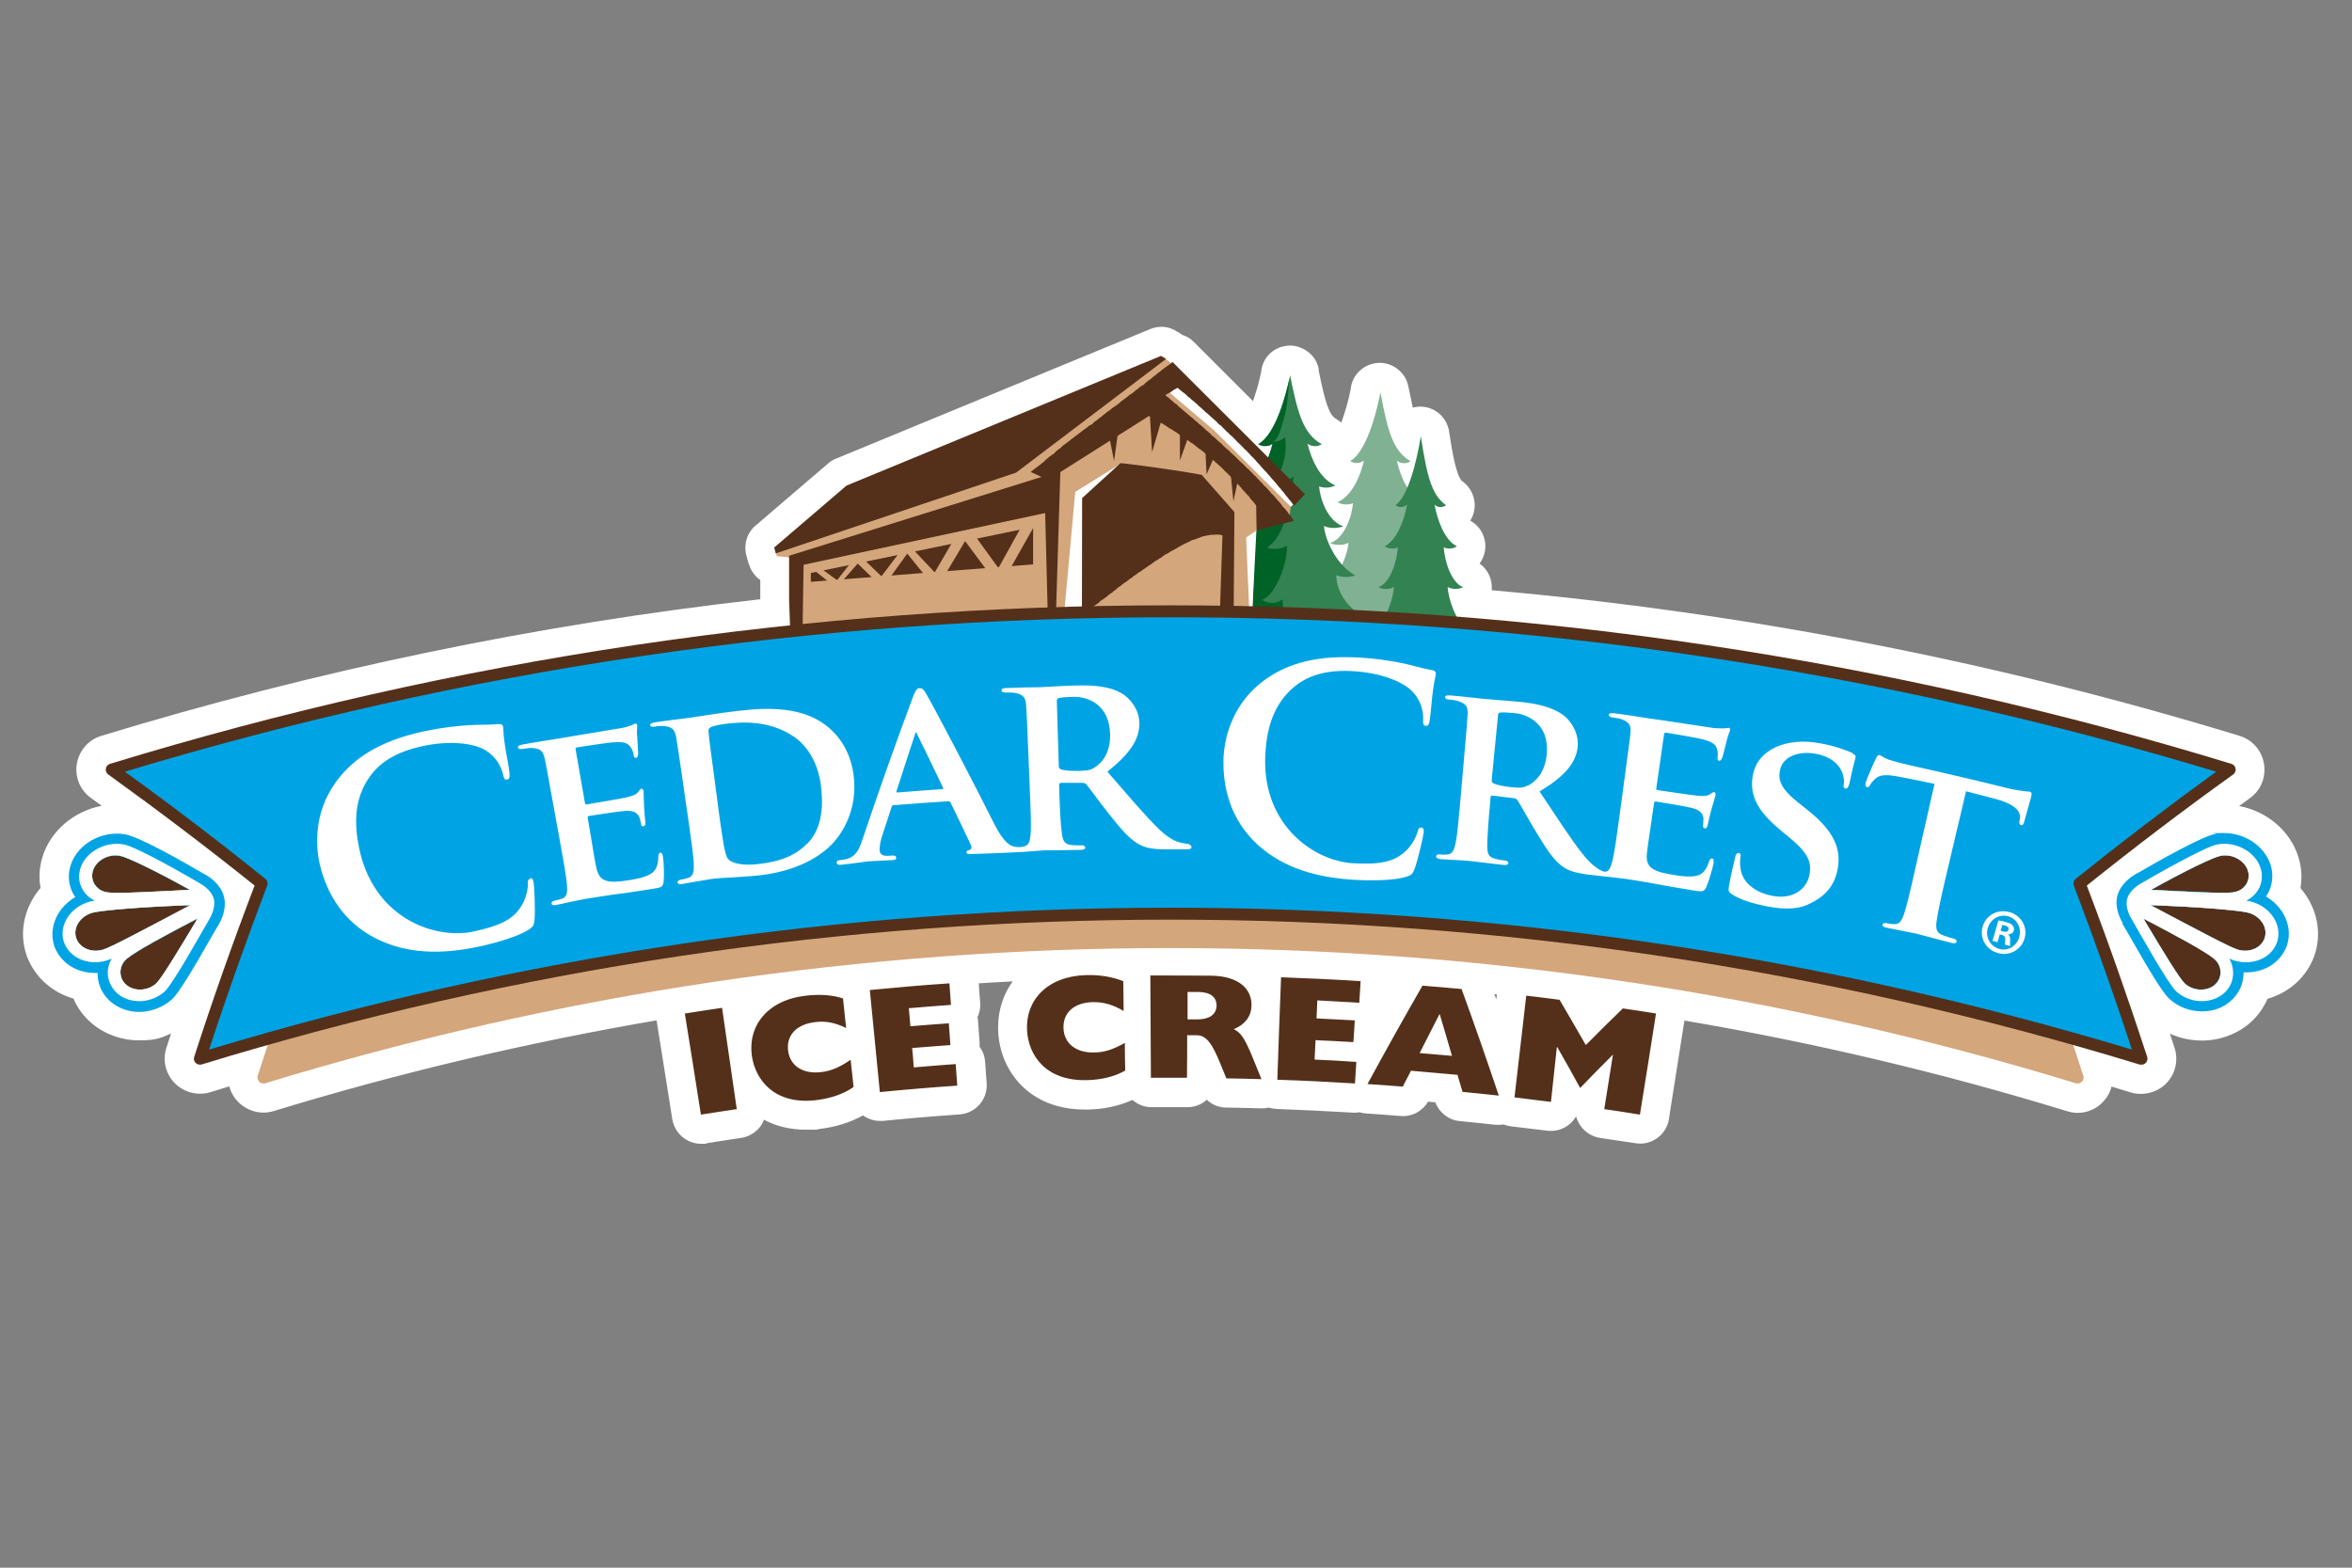 <svg xmlns="http://www.w3.org/2000/svg" id="Layer_3" version="1.1" viewBox="0 0 1200 800"><rect x="0" y="0" width="1200" height="800" fill="#808080" stroke="none"/><defs><style>.retail2,.retail3{fill-rule:evenodd}.retail4{fill:#fff}.retail5{fill:#00a4e4}.retail2,.retail6{fill:#d4a67c}.retail3,.retail7{fill:#54301a}.retail10{fill:#338252}</style></defs><path d="M1173.7 453.2c.9-5.2.6-10.7-1.1-16-4.2-13.3-16-23.2-30.2-25.9 1.9-1.3 3.7-2.7 5.5-4 5.6-4 8.3-10.7 7.2-17.5s-5.9-12.3-12.5-14.3c-124-37.9-252.3-62.9-381.5-74.3v-2.1c-.2-4.7-2.5-8.9-6.2-11.5 2.1-2.9 3.2-6.5 2.9-10.1-.4-4.9-3.2-9.3-7.5-11.7 0 0 0-.1-.1-.2 1.5-2.5 2.3-5.3 2.2-8.3-.2-4.7-2.5-9-6.3-11.7-3.1-2.2-5.4-16.3-6.7-25 0-.3-.1-.7-.2-1 0-.2 0-.4-.1-.6-1.6-6.8-7.6-11.5-14.4-11.5-1.3 0-2.6.2-3.9.5-.6-2.8-1.3-6.2-2.1-10.1 0-.3 0-.6-.2-.8 0-.3-.2-.7-.2-1-.5-1.8-1.3-3.5-2.4-4.9-2.5-3.3-6.3-5.6-10.7-6-7.6-.6-14.5 4.6-15.9 12.1v.5c-1.3 6.8-3.2 13.2-5 17.9-.8-.8-1.7-1.4-2.7-2-3.3-1.9-5.4-7.6-8.8-24.7v-.5c0-.2 0-.3-.1-.5v-.3c-.8-3.4-2.8-6.3-5.4-8.2-3.9-3-9-4-13.8-2.4-5.5 1.8-9.3 6.5-10 12.2 0 .3-.1.7-.2 1.2-1.2 5.7-2.7 10.4-4 14.2L609 174.4c-1.6-1.6-3.6-2.8-5.8-3.5-.7-.6-1.4-1-2.2-1.5h-.2c-4.1-2.9-9.3-3.4-13.9-1.5l-160.5 66.2c-1.5.6-2.8 1.4-4 2.5l-36.9 31.6c-4.4 3.7-6.2 9.7-4.7 15.2l.8 3c.2.7.4 1.4.7 2 1 3.1 3 5.8 5.6 7.6v9.8c-113.7 12.8-226.7 36.3-336.2 69.7-6.6 2-11.3 7.5-12.5 14.2-1.1 6.8 1.6 13.5 7.2 17.5 1.8 1.3 3.7 2.7 5.5 4-14.1 2.7-26 12.6-30.2 26-1.6 5.2-2 10.7-1 15.9-7.6 8.9-10.8 20.7-7.9 31.9.4 1.6 1 3.4 1.9 5.3 4.4 9.5 12.7 16.4 22.8 19.3 2 4.8 5.2 9.1 9.3 12.6 6.6 5.6 15.2 8.7 24.2 8.7s11.2-1.3 16.3-3.5c-.8 2.4-1.6 4.9-2.4 7.3-2.1 6.4-.4 13.3 4.3 18.1 4.6 4.6 11.5 6.5 18 4.6 3.2-1 6.5-2 9.8-3 .8 3 2.3 5.7 4.6 8 4.6 4.6 11.5 6.6 18 4.6 64.2-19.6 129.4-35 195.4-46.3l8 50.4c1.2 7.3 7.5 12.6 14.7 12.6s1.6 0 2.3-.2c6-1 12.1-1.9 18.1-2.8 3.9-.6 7.4-2.7 9.8-5.8.8-1.1 1.4-2.2 1.9-3.5 5.9 3.2 13 5.1 21.4 5.1s4.7-.1 7.1-.4c8.1-1 15.6-3.3 22-6.9 2.5 1.8 5.5 2.8 8.7 2.8h1.5c13-1.3 26.1-2.4 39.1-3.3 8.2-.6 14.4-7.7 13.8-15.9-.3-3.7-.5-7.3-.8-11-.2-2.9-1.2-5.5-2.8-7.6v-2.1L499 521c0-.6-.1-1.3-.3-1.9 1.1-2.3 1.6-4.8 1.4-7.4l-.2-2.5c-.2-2.5-.4-5-.5-7.4 5.8-.4 11.5-.7 17.3-1-5.3 7.3-7.9 16.3-7.4 25.8.9 19.1 15.1 39.6 44.1 39.6h1.9c8.2-.2 15.9-1.9 22.5-4.9 2.7 2.4 6.2 3.7 9.8 3.7h18.2c3.7 0 7.2-1.3 9.9-3.8 2.6 2.5 6.2 4 9.9 4 5.9.1 11.8.2 17.7.4h.4c1.2 0 2.4-.1 3.5-.4 1.3.4 2.6.6 3.9.7 13 .5 26.2 1.1 39.2 1.9h.9c.8 0 1.6 0 2.4-.2 1 .3 2.1.5 3.2.6 5.9.4 11.9.8 17.8 1.3 5.7.5 11.1-2.4 14-7.3 1.2.1 2.4.2 3.7.3 2 5.3 6.8 9.1 12.5 9.6 6.1.6 12.2 1.2 18.3 1.9h1.6c.8 0 1.6 0 2.4-.2 1.2.5 2.5.8 3.9 1 6.1.7 12.2 1.5 18.4 2.2 4 .5 8-.6 11.1-3.1 1.4-1.1 2.6-2.5 3.5-4h.2c.5 1.7 1.3 3.4 2.4 4.9 2.4 3.2 5.9 5.3 9.8 5.9 6 .9 12 1.8 18.1 2.7.8.1 1.6.2 2.3.2 7.2 0 13.5-5.2 14.7-12.5l.4-2.7c2.5-15.9 5-31.8 7.5-47.6 65.9 11.2 131.2 26.6 195.4 46.3 1.7.5 3.4.8 5.2.8 4.8 0 9.4-1.9 12.8-5.4 2.2-2.3 3.8-5 4.5-8l9.9 3c6.3 1.9 13.4 0 18-4.6 4.7-4.8 6.3-11.7 4.3-18.1-.8-2.4-1.6-4.8-2.4-7.3 5.1 2.3 10.6 3.5 16.3 3.5 9 0 17.6-3.1 24.2-8.7 4.1-3.5 7.2-7.8 9.3-12.6 10.1-2.9 18.4-9.7 22.8-19.3.9-1.9 1.5-3.7 1.9-5.3 2.9-11.2-.2-23-7.9-31.9m-411.2 54.2c.4 0 .8 0 1.2.1 0 .8-.2 1.7-.3 2.5-.3-.9-.6-1.8-1-2.6Z" class="retail4"/><path d="M745.1 326.1c-14.5-6.3-18.4-17-18.4-23.8 5.1 1.9 9.2 0 9.2 0-8.3-4.3-14.7-17.3-15.3-25.2 4.4 2.2 9.5.2 9.5.2-7.6-2.6-11.3-14-11.8-20.4 4.4 1.7 7.9-.5 7.9-.5-7.5-3.2-11.8-13.3-13.5-21.3 3.5 2.7 7 .3 7 .3-8.8-5.2-11.6-14.7-15.4-35.2v-.2.1c-.5 2.9-5.6 29.5-15.4 35.2 0 0 3.5 2.4 7-.3-1.8 8-6.1 18-13.5 21.3 0 0 3.5 2.2 7.9.5-.5 6.4-4.2 17.9-11.8 20.4 0 0 5 2.1 9.5-.2-.6 7.9-7 20.9-15.3 25.2 0 0 4.1 1.8 9.2 0 0 6.8-4 17.5-18.4 23.8 0 0 15.2 3.6 30 1-.2 6.4-1.7 10.1-1.7 10.1s4.2 1.6 12.6 1.4c8.4.3 12.6-1.4 12.6-1.4s-1.4-3.7-1.7-10.1c14.8 2.5 30-1 30-1Z" style="fill:#80b193"/><path d="M759.1 348.5c-12.1-6.3-15.5-17-15.5-23.8 4.3 1.9 7.8 0 7.8 0-7-4.3-12.3-17.3-12.8-25.2 3.7 2.2 7.9.2 7.9.2-6.4-2.6-9.5-14-9.9-20.4 3.7 1.7 6.7-.5 6.7-.5-6.3-3.2-9.9-13.3-11.4-21.3 2.9 2.7 5.9.3 5.9.3-7.4-5.2-9.7-14.7-12.9-35.2v-.2.1c-.4 2.9-4.7 29.5-12.9 35.3 0 0 2.9 2.4 5.9-.3-1.5 8-5.1 18-11.4 21.3 0 0 2.9 2.2 6.7.5-.4 6.4-3.5 17.9-9.9 20.4 0 0 4.2 2.1 7.9-.2-.5 7.9-5.9 20.9-12.8 25.2 0 0 3.4 1.8 7.8 0 0 6.8-3.3 17.5-15.5 23.8 0 0 12.7 3.6 25.1 1-.2 6.4-1.4 10.1-1.4 10.1s3.6 1.6 10.6 1.4c7 .3 10.6-1.4 10.6-1.4s-1.2-3.7-1.4-10.1c12.4 2.5 25.1-1 25.1-1Z" class="retail10"/><path d="M701.1 317.4c-15.2-6.3-19.3-17-19.3-23.8 5.4 1.9 9.7 0 9.7 0-8.7-4.3-15.4-17.3-16-25.2 4.6 2.2 9.9.2 9.9.2-8-2.6-11.9-14-12.4-20.4 4.6 1.7 8.3-.5 8.3-.5-7.8-3.2-12.3-13.3-14.2-21.3 3.7 2.7 7.3.3 7.3.3-9.2-5.2-12.1-14.7-16.2-35.2v-.2.1c0 .4-.2 1.1-.4 2-1.5 6.9-6.7 28.2-15.8 33.2 0 0 3.7 2.4 7.3-.3-1.9 8-6.4 18-14.2 21.3 0 0 3.7 2.2 8.3.5-.5 6.4-4.4 17.9-12.4 20.4 0 0 5.3 2.1 9.9-.2-.7 7.9-7.3 20.9-16 25.2 0 0 4.3 1.8 9.7 0 0 6.8-4.1 17.5-19.3 23.8 0 0 15.9 3.6 31.4 1 0 1.9-.3 3.5-.5 4.9-.5 3.3-1.2 5.1-1.2 5.1s4.4 1.6 13.2 1.4c8.7.3 13.1-1.4 13.2-1.4-.1 0-1.1.1-1.4-5.8 15.5 2.5 31-5.3 31-5.3Z" class="retail10"/><path d="M654.4 305.8c-5.2 4-10.6.3-10.6.3 6.6-1.9 13.2-18.2 12.8-27.7-2.3 1.9-7.1 2.1-10.2 1.1 6.9-4.7 8.9-13.2 11.1-20.2 1.6-5.7 1.8-10.4 2.5-16-3 1.9-6.1 3.5-9.9 3.3 0 0 7.6-11 5.5-23.7-2.1 2.9-6.6 2.5-6.6 2.5 3.2-.4 4.9-8 5.3-9.2 2.3-6.6 2.8-13.7 3.3-20.6 0-.7.1-1.4.2-2.1-1.5 6.9-6.7 28.2-15.8 33.2 0 0 3.7 2.4 7.3-.3-1.9 8-6.4 18-14.2 21.3 0 0 3.7 2.2 8.3.5-.5 6.4-4.4 17.9-12.4 20.4 0 0 5.3 2.1 9.9-.2-.7 7.9-7.3 20.9-16 25.2 0 0 4.3 1.8 9.7 0 0 6.8-4.1 17.5-19.3 23.8 0 0 15.9 3.6 31.4 1 0 1.9-.3 3.5-.5 4.9 8.8-4.8 8.6-8.7 8.2-17.6Z" style="fill:#006227"/><g id="house"><path d="m535.8 313.4 1.7-74.2 61.4-49.3 60.5 61.9-1.7 13.3-16.9-7.3-2.5 73.2z" class="retail2"/><path d="m658.6 258.6-39.4-39.2-28.7-24.3 8.4-5.2 36.2 36.1 29.4 26.8m-23.3 14.3-5.6 3.1 2.5 58.1zm-23.8-9-45.1-21.8-23.7 14.7-5.7 62.6 7.1 2.7 25.6-41.5z" style="fill-rule:evenodd;fill:#fff"/><path d="m404.9 320.9-.7-36.3-7.9-.8-1-4.4 56.3-38.5 142.2-58.5 6.7 5.4-10.7 15 32.4 30.9 27.1 31.4-22.3 15.2-1.7 45.9-69.9-10.3-1.8-10.8 66.4-42.2-49.5-45.3-32.1 24.1-2.6 83.9z" class="retail2"/><path d="m594.1 201.2.2.2.7.7.6.4.8.6.7.7 1 .8.5.4.4.5.6.4.7.4.5.5.5.6.7.5.7.6.6.6.7.5.6.6.9.7.7.6.8.7.8.7.8.6.7.6.8.8.9.6.7.8.9.6.8.8.9.7.7.8.9.7.8.7.9.8.8.9.9.6.9.9.9.8.9.9.9.6.8.9.8.8.9.8.9.8.9.7.8.9.9.8.9.8.8.8.8.8.9.9.8.7.9.8.7.7.9.9.6.7.9.6.6.8.8.7.7.7.7.8.8.6.6.8.6.6.7.7.6.7.7.6.5.6.6.8.7.5.7.8.5.5.5.6.6.6.5.7.5.5.6.5.5.6.5.5.3.5.6.6.4.6.5.5.4.4.5.6.4.4.3.6.7.9.8.7.6.8.7.8.5.7.4.6.5.5.5.6.5.9.6.7.3.4.2.2-19.2 5-.2-12.7-.1-.2-.4-.5-.6-.8-.7-.8-.6-.6-.6-.7-.5-.8-.5-.6-.8-.8-.6-.7-.8-.9-.7-.7-.8-1-.8-.9-1-1.1-.8-.9-.5-.5-.5-.6-.6-.6-.4-.4-.6-.6-.5-.5-.5-.4-.4-.5-.7-.6-.6-.6-.5-.5-.6-.6-.5-.5-.5-.5-.6-.6-.6-.5-.6-.5-.6-.6-.7-.5-.5-.6-.7-.5-.6-.6-.6-.6-.5-.4-.8-.5-.6-.6-.7-.5-.6-.6-.7-.6-.7-.5-.6-.5-.7-.4-.8-.6-.5-.5-.7-.5-.6-.5-.8-.6-.6-.3-.6-.5-.6-.4-.8-.6-.6-.4-.8-.5-.5-.5-.7-.4-.7-.3-.6-.5-.6-.4-.6-.5-.6-.4-.7-.4-.6-.4-.6-.4-.5-.3-.6-.3-.5-.3-.7-.5-.6-.4-.5-.4-.5-.2-1-.7-1-.5-.9-.6-.8-.5-.9-.5-.6-.4-.8-.5-.5-.2-.5-.2-.3-.2-.7-.4h-.1l-50.4 31.9 25.3-26z" class="retail3"/><path d="m552.1 254.1.2-.1.8-.1.5-.1h2.4l.3-.1h.6l.6-.1h.5l.5-.1h7.6l.7-.1h2.4l.7-.1h8.7l1 .1h4.4l1 .1h3.6l.9.1.9.1h.9l.9.1.9.1 1 .2h.7l.9.1.7.1 1 .1.8.1.8.1.8.1 1 .2.7.1.9.2.7.1.9.1.9.1.7.3.9.1.8.2.7.1.7.2.8.2.7.2.8.1.8.3h.6l.8.3.6.1.7.3.7.1.7.3.6.2.7.2.6.2.8.2h.4l.6.2.6.2.6.2.4.1.6.3.6.1.5.3.9.3.9.3.8.3.8.4.6.2.6.3.4.1.5.2.6.1.3.2-4.1 11-.1-.1-.3-.2-.4-.1-.5-.2-.9-.3-.7-.1-.7-.1h-1.1l-.7.1h-1.6l-1 .1-.8.2h-.5l-.5.2-.6.1-.5.1-.6.1-.5.2-.6.2-.6.3-.6.2-.7.2-.6.3-.6.2-.8.2-.7.2-.7.4-.7.4-.8.3-.7.4-.8.3-.8.5-.8.4-.9.5-.8.4-.8.6-1 .5-.9.5-1 .5-1 .7-.9.5-1.1.5-.9.7-.9.7-1.1.6-1 .7-1.1.6-1 .8-1 .7-1.1.7-1 .7-1.1.8-1.1.7-1 .8-1.2.6-1 .9-1.2.7-1 .9-1.1.7-1 .8-1.1.8-1.1.7-1 .8-.9.7-1.2.8-.8.8-1.1.8-.9.8-1 .6-1 .8-.9.8-1 .7-.8.6-1 .6-.8.7-.8.8-.9.5-.8.6-.8.6-.7.6-.8.6-.6.6-.7.4-.6.6-.5.4-.7.5-.6.4-.4.5z" class="retail3"/><path d="m624 264-2.1 63.3 7.4 2.2.5-68.2zm-31.6-82.4 2.5 1.6-76.5 58-122.6 41.2-.8-3 36.9-31.6zM526 240.9v-.2l.4-.3 5.5-4.2.7-.6.4-.4.5-.5.6-.5.6-.5.5-.5.8-.5.8-.7.9-.5.7-.8.9-.8.4-.3.4-.3.6-.5.6-.3.3-.5.5-.4.6-.5.6-.4.5-.4.6-.4.6-.5.6-.4.6-.6.6-.4.6-.5.7-.4.5-.6.8-.4.7-.6.7-.5.6-.5.7-.5.7-.6.9-.6.7-.5.7-.6.8-.6.9-.4.8-.6.6-.7.9-.6.8-.6.9-.8.7-.4.9-.8.8-.6.9-.7.7-.7.9-.5.9-.7.9-.8.8-.5 1-.7.9-.6.9-.7.7-.7.9-.7.9-.6.9-.7.8-.6.9-.8 1-.6.8-.6.8-.6.8-.8.9-.5.7-.7.9-.7.8-.4.9-.6.6-.7.8-.6.7-.6.8-.5.7-.5.6-.6.7-.6.8-.5.5-.5.7-.5.5-.5.6-.3.6-.6.6-.4.5-.5.6-.3.8-.7.9-.6.7-.5.6-.4.5-.5.3-.2.2-.2h.2l67.5 67.4-5.5 5.8-.2-.3-.5-.5-.5-.6-.3-.5-.5-.6-.5-.5-.7-.9-.6-.8-.8-.9-.6-.9-.5-.6-.5-.5-.4-.5-.3-.5-.6-.5-.4-.6-.5-.5-.4-.6-.6-.7-.5-.5-.5-.7-.6-.6-.6-.7-.5-.6-.6-.7-.5-.5-.6-.8-.7-.7-.7-.7-.5-.6-.7-.7-.6-.7-.6-.8-.6-.6-.8-.8-.5-.7-.8-.8-.6-.7-.8-.7-.7-.8-.6-.7-.7-.7-.8-.9-.7-.5-.8-.9-.6-.6-.8-.8-.7-.7-.8-.7-.6-.7-.8-.8-.8-.8-.7-.7-.8-.6-.7-.8-.7-.6-.8-.7-.6-.7-.8-.7-.6-.7-.8-.8-.7-.4-.7-.7-.6-.7-.7-.6-.6-.6-.8-.6-.6-.6-.7-.6-.6-.6-.6-.5-.7-.6-.7-.5-.4-.5-.7-.6-.6-.6-.5-.4-.6-.5-.6-.5-.4-.5-.5-.4-.5-.4-.6-.6-.5-.4-.5-.4-.5-.4-.8-.8-.9-.6-.8-.9-.8-.6-.6-.5-.6-.4-.7-.6-.5-.4-.4-.3-.3-.3-.4-.4-.1-.1-.3.1-.7.5-.7.2-.6.5-.8.5-.7.6-1 .4-1 .6-.5.3-.5.4-.6.4-.5.4-.7.3-.7.5-.5.3-.6.4-.8.4-.6.5-.7.5-.6.5-.8.4-.8.4-.7.5-.8.5-.6.5-.8.5-.8.6-.7.5-.8.4-.7.6-.9.5-.7.5-.8.6-.7.6-.9.4-.8.6-.7.6-.9.5-.8.6-.8.6-.8.4-.8.6-.7.6-.8.6-.9.5-.7.6-.8.5-.7.5-.9.6-.6.6-.8.5-.7.7-.8.4-.8.5-.6.6-.8.6-.8.5-.6.5-.7.5-.6.6-.8.5-.7.5-.6.5-.6.6-.7.3-.6.6-.7.5-.6.6-.5.4-.7.5-.6.5-.6.4-.6.4-.5.5-.5.5-.6.5-.6.4-.5.5-.6.3-.5.5-.9.8-.9.9-1 .6-.9.7-.7.7-.7.6-.8.6-.6.6-.5.4-.4.6-.6.4-.4.4-.4.2-.3.3-.3.4-.1.2z" class="retail3"/><path d="m586.7 212.3 1.1 18.5 5.3-18.2zm15.3 3.8V235l4.7-13.2zm13 13.7.6 12.3 4.3-9.9zm12.7 10 1.6 16 2.6-12.1zm-56.8-22.5-2.5 17.9-2.7-13.6zm-37.7 42.8 1.5 58.5 3.8 3.2 2.6-84.7-3.6 2.1zm19.1-6.1 19.4-17.7s20.2 2.2 41.4 6l16.7 19-2 4.4h-61z" class="retail3"/></g><path d="m413.7 292.4 113.4-23.5V288l-113.4 8.9z" class="retail7"/><path d="m426.7 300-13-10.3 1.2-2.5 12.2 8.9 10.6-13.6 12 11.6 13-17.1 14.2 15.1 15.2-26.1 17.3 23.9 14.4-26 4 4.3-17.8 31.6-17.6-23.7-14.7 24.7-14.8-18.3-12.6 17.4-12.7-12.3z" class="retail6"/><path d="m538.4 241.2-135.8 42.4V306l.5 14.1 131.2 8.3-1.1-9.4-123.7.3.5-31.1 127.9-27.4 1.1-21.6z" class="retail3"/><path id="ice_cream" d="M349.5 517.2c6.3-1 12.6-2 18.9-2.9 2.5 17.2 5 34.4 7.5 51.7-6.1.9-12.2 1.8-18.3 2.8-2.7-17.2-5.4-34.4-8.2-51.6Zm86 37.5c-5.1 3.6-11.7 5.8-19 6.7-21.7 2.6-31.2-10.7-32.9-22.6-2.1-15.1 7.7-28.4 27.5-30.7 7.1-.8 13.6-.4 19 1.4.5 5 1.1 10.1 1.6 15.1-5.7-2.8-10.6-3.7-15.9-3-9.4 1.1-14.7 6.7-13.7 14.6 1 7.7 7.5 12 16.8 10.9 5.3-.6 9.5-2.5 15.1-6.3.5 4.6 1 9.3 1.5 13.9m8.4-49.5c13.5-1.3 27-2.5 40.5-3.4.3 3.7.5 7.3.8 11-7.2.5-14.4 1.1-21.5 1.7.3 3 .5 6.1.8 9.2 6.5-.5 13.1-1.1 19.6-1.5.3 3.7.5 7.4.8 11.1l-19.5 1.5c.3 3.3.6 6.6.8 9.9 7.1-.6 14.3-1.2 21.4-1.7.3 3.7.5 7.3.8 11-13.2.9-26.3 2-39.5 3.3-1.7-17.3-3.4-34.6-5.1-52Zm130.2 41.1c-5.3 3.1-12.1 4.7-19.4 4.9-21.8.6-30.1-13.4-30.7-25.5-.8-15.2 10.2-27.5 30.1-28.1 7.1-.2 13.5.9 19 3.1 0 5.1.2 10.1.2 15.2-5.7-3.3-10.4-4.6-15.8-4.5-9.5.2-15.2 5.4-14.9 13.3.3 7.8 6.4 12.6 15.7 12.4 5.4-.1 9.7-1.6 15.6-4.9 0 4.6.1 9.3.2 14Zm12.9-48.5c10.3 0 20.6 0 30.9.1 14.7.2 20.9 7.2 20.6 15.4-.1 5.4-3.3 9.5-9 11.9 3.7 1.7 5.6 5.3 8.4 11.5 1.9 4.6 3.8 9.3 5.7 14-6-.2-12-.3-17.9-.4-1.1-2.6-2.1-5.2-3.2-7.8-3.6-8.9-6.7-14.1-11.6-14.2h-5.2c0 7.2 0 14.5-.1 21.7h-18.4l-.3-52.2Zm24 22.4c5.7 0 9.6-2.3 9.7-7 0-4.5-3.2-6.9-9.3-7h-5.5v14h5.2Zm42.5-21.5c13.6.5 27.1 1.1 40.7 2-.2 3.7-.5 7.3-.7 11-7.1-.4-14.3-.8-21.4-1.2-.1 3.1-.3 6.1-.4 9.2 6.5.3 13 .7 19.5 1-.2 3.7-.4 7.4-.7 11.1-6.4-.4-12.9-.7-19.3-1-.2 3.3-.3 6.6-.5 9.9q10.65.45 21.3 1.2c-.2 3.6-.5 7.3-.7 11-13.2-.8-26.4-1.5-39.6-1.9.6-17.4 1.2-34.8 1.9-52.2Zm72.4 4.3c6.6.5 13.2 1.1 19.8 1.7 6.6 18.1 12.9 36.2 19 54.4-6.2-.7-12.3-1.3-18.5-1.9-.9-2.9-1.7-5.8-2.6-8.7l-23.7-2.1-4.2 8.1c-6-.5-12-.9-18-1.3 9.1-16.8 18.5-33.6 28.1-50.3Zm14.9 35.8c-2.1-7.1-4.1-14.3-6.3-21.4-3.4 6.6-6.8 13.3-10.2 20 5.5.5 11 .9 16.4 1.4Zm50.4 23.5c-6.2-.8-12.3-1.5-18.5-2.3l6-51.9c5.7.7 11.3 1.3 17 2.1 4.5 7.7 9 15.4 13.4 23.1 6.2-6.3 12.5-12.5 18.9-18.7 5.6.8 11.3 1.7 16.9 2.6-2.7 17.2-5.4 34.4-8.2 51.6-6.1-1-12.1-1.9-18.2-2.8 1.5-9.2 2.9-18.4 4.4-27.6v-.2c-5.6 5.6-11.2 11.3-16.7 17-3.8-7-7.7-13.9-11.7-20.9 0 0-.1 0-.2.2-1 9.3-2 18.5-3 27.8Z" class="retail7"/><g id="fleurons"><path d="M1147.3 465.8c6.1 1.8 9.8 7.5 8.2 12.7s-7.8 7.9-13.8 6.1c-3.8-1.1-20.1-9.8-44.5-22.7 27.6 1 46.2 2.8 50.1 3.9m-7.8-10.4c-6.1.7-25.2-.5-37.9-1.1-1.5 0-2.9-.1-4.2-.2 18.3-10.2 32.2-16.8 35.7-17.4 5.9-1.1 12.1 2.4 13.8 7.6.5 1.6.5 3.3.1 4.8-1 3.4-3.9 5.8-7.5 6.2Zm-9.8 33.9c2.7 2.3 3.9 5.9 2.9 9.3-.4 1.5-1.4 2.9-2.6 4-4.1 3.5-11 3.2-15.3-.7-2.5-2.3-10.4-15.1-21.1-33.1 1.1.6 2.4 1.2 3.7 1.9 11.1 5.8 27.8 14.7 32.4 18.6" class="retail7"/><path d="m1082.9 471.5.6 1 .2.3 2.5 4.3c10 17.5 16.9 29.2 20.6 32.6 4.4 4.1 10.5 6.4 16.6 6.4s10.6-1.8 14.6-5.2c2.8-2.4 4.9-5.6 5.9-9 .5-1.8.8-3.8.8-5.7h1.3c9.1 0 16.6-4.5 20.2-12.2.8-1.7.9-2.6.9-2.6 2.5-9-2.2-18.8-11-23.9 1.1-1.6 1.9-3.3 2.5-5.2 1-3.5 1-7.2-.1-10.9-3-9.4-12.9-16.3-23.7-16.3s-2.9.1-4.3.4c-7.3 1.3-30.1 14.4-39.6 19.9l-.8.4-.5.3c-2.3 1.3-7.7 5-9.3 11-1.5 5.6 1.1 11.2 2.7 14Zm31.7 30.3c-2.5-2.3-10.4-15.1-21.1-33.1 1.1.6 2.4 1.2 3.7 1.9 11.1 5.8 27.8 14.7 32.4 18.6 2.7 2.3 3.9 5.9 2.9 9.3-.4 1.5-1.4 2.9-2.6 4-4.1 3.5-11 3.2-15.3-.7m27.1-17.2c-3.8-1.1-20.1-9.8-44.5-22.7 27.6 1 46.2 2.8 50.1 3.9 6.1 1.8 9.8 7.5 8.2 12.7s-7.8 7.9-13.8 6.1m-40-30.3c-1.5 0-2.9-.1-4.2-.2 18.3-10.2 32.2-16.8 35.7-17.4 5.9-1.1 12.1 2.4 13.8 7.6.5 1.6.5 3.3.1 4.8-1 3.4-3.9 5.8-7.5 6.2-6.1.7-25.2-.5-37.9-1.1Z" class="retail5"/><path d="M1085.3 458.7c-1.2 4.5 1.7 9.5 2.2 10.2 4.1 7 18.4 32.8 22.8 37 6.8 6.2 17.6 6.7 24.2 1.1 2.1-1.8 3.6-4.1 4.3-6.6 1.1-3.8.5-7.8-1.4-11.2 1.1.5 2 .8 2.7 1 9.5 2.8 19.2-1.5 21.8-9.8 2.5-8.3-3.3-17.4-12.9-20.2-.7-.2-1.7-.4-2.9-.6 3.5-1.8 6.3-4.8 7.4-8.6.7-2.5.7-5.3-.1-7.9-2.6-8.4-12.6-13.9-22-12.2-6.3 1.1-32.2 15.9-39.2 20-.7.4-5.7 3.3-6.9 7.8m54.2-3.3c-6.1.7-25.2-.5-37.9-1.1-1.5 0-2.9-.1-4.2-.2 18.3-10.2 32.2-16.8 35.7-17.4 5.9-1.1 12.1 2.4 13.8 7.6.5 1.6.5 3.3.1 4.8-1 3.4-3.9 5.8-7.5 6.2Zm-42.3 6.5c27.6 1 46.2 2.8 50.1 3.9 6.1 1.8 9.8 7.5 8.2 12.7s-7.8 7.9-13.8 6.1c-3.8-1.1-20.1-9.8-44.5-22.7m-3.6 6.9c1.1.6 2.4 1.2 3.7 1.9 11.1 5.8 27.8 14.7 32.4 18.6 2.7 2.3 3.9 5.9 2.9 9.3-.4 1.5-1.4 2.9-2.6 4-4.1 3.5-11 3.2-15.3-.7-2.5-2.3-10.4-15.1-21.1-33.1" class="retail4"/><path d="M47 465.8c-6.1 1.8-9.8 7.5-8.2 12.7s7.8 7.9 13.8 6.1c3.8-1.1 20.1-9.8 44.5-22.7-27.6 1-46.2 2.8-50.1 3.9m7.8-10.4c6.1.7 25.2-.5 37.9-1.1 1.5 0 2.9-.1 4.2-.2-18.3-10.2-32.2-16.8-35.7-17.4-5.9-1.1-12.1 2.4-13.8 7.6-.5 1.6-.5 3.3-.1 4.8 1 3.4 3.9 5.8 7.5 6.2Zm9.9 33.9c-2.7 2.3-3.9 5.9-2.9 9.3.4 1.5 1.4 2.9 2.6 4 4.1 3.5 11 3.2 15.3-.7 2.5-2.3 10.4-15.1 21.1-33.1-1.1.6-2.4 1.2-3.7 1.9-11.1 5.8-27.8 14.7-32.4 18.6" class="retail7"/><path d="M114.2 457.4c-1.5-6-7-9.7-9.3-11l-.5-.3-.8-.4c-9.5-5.6-32.3-18.6-39.6-19.9-1.4-.3-2.9-.4-4.3-.4-10.8 0-20.8 6.8-23.7 16.3-1.1 3.6-1.2 7.4-.1 10.9.5 1.8 1.4 3.6 2.5 5.2-8.8 5.1-13.5 14.9-11 23.9 0 0 .1.8.9 2.6 3.6 7.6 11.1 12.2 20.2 12.2h1.3c0 1.9.2 3.8.8 5.7 1 3.5 3.1 6.6 5.9 9 3.9 3.3 9.1 5.2 14.6 5.2s12.2-2.3 16.6-6.4c3.7-3.4 10.6-15.1 20.6-32.6l2.5-4.3.2-.3.6-1c1.6-2.8 4.1-8.4 2.7-14Zm-49.8 45.2c-1.3-1.1-2.2-2.5-2.6-4-1-3.4.1-7 2.9-9.3 4.6-3.9 21.3-12.8 32.4-18.6 1.3-.7 2.5-1.3 3.7-1.9-10.7 17.9-18.6 30.8-21.1 33.1-4.3 3.9-11.1 4.3-15.3.7m-25.6-24.1c-1.6-5.2 2.1-10.9 8.2-12.7 3.9-1.1 22.5-2.9 50.1-3.9-24.4 12.9-40.7 21.6-44.5 22.7-6 1.8-12.2-.9-13.8-6.1m16-23.1c-3.6-.4-6.5-2.9-7.5-6.2-.4-1.5-.4-3.2.1-4.8 1.7-5.3 7.9-8.7 13.8-7.6 3.4.6 17.4 7.2 35.7 17.4-1.3 0-2.7.1-4.2.2-12.6.6-31.8 1.8-37.9 1.1Z" class="retail5"/><path d="M109.1 458.7c-1.2-4.5-6.2-7.4-6.9-7.8-6.9-4.1-32.9-19-39.2-20-9.4-1.7-19.3 3.9-22 12.2-.8 2.7-.9 5.4-.1 7.9 1.1 3.8 3.8 6.8 7.4 8.6-1.2.2-2.2.4-2.9.6-9.7 2.9-15.4 12-12.9 20.2 2.6 8.2 12.3 12.6 21.8 9.8.7-.2 1.6-.6 2.7-1-2 3.4-2.6 7.4-1.4 11.2.8 2.5 2.3 4.8 4.3 6.6 6.6 5.6 17.4 5.1 24.2-1.1 4.4-4.2 18.7-30 22.8-37 .4-.7 3.3-5.7 2.2-10.2m-61.8-9.6c-.4-1.5-.4-3.2.1-4.8 1.7-5.3 7.9-8.7 13.8-7.6 3.4.6 17.4 7.2 35.7 17.4-1.3 0-2.7.1-4.2.2-12.6.6-31.8 1.8-37.9 1.1-3.6-.4-6.5-2.9-7.5-6.2Zm5.3 35.5c-6 1.8-12.2-.9-13.8-6.1s2.1-10.9 8.2-12.7c3.9-1.1 22.5-2.9 50.1-3.9-24.4 12.9-40.7 21.6-44.5 22.7m27.1 17.2c-4.3 3.9-11.1 4.3-15.3.7-1.3-1.1-2.2-2.5-2.6-4-1-3.4.1-7 2.9-9.3 4.6-3.9 21.3-12.8 32.4-18.6 1.3-.7 2.5-1.3 3.7-1.9-10.7 17.9-18.6 30.8-21.1 33.1" class="retail4"/></g><g id="banner"><path d="M1105.1 411.4c-.2-1.2-1-2.1-2.1-2.4-164.1-50.1-334.3-75.6-505.8-75.6S255.4 358.8 91.4 409c-1.1.3-1.9 1.3-2.1 2.4-.2 1.2.3 2.3 1.2 3 23.7 17 47.2 34.8 69.7 52.9-10.2 26.9-19.9 54.3-28.7 81.6-.4 1.1 0 2.3.7 3.1.8.8 2 1.1 3.1.8 149.8-45.8 305.2-69 461.9-69s312.1 23.2 461.9 69c.3 0 .6.1.9.1.8 0 1.6-.3 2.2-.9.8-.8 1.1-2 .7-3.1-8.8-27.3-18.5-54.7-28.7-81.6 22.6-18.1 46-35.8 69.7-52.9.9-.7 1.4-1.8 1.2-3" class="retail6"/><path d="M1092.4 540.2c-322.8-98.6-667.7-98.6-990.5 0q14.55-44.7 31.5-89.4c-24.8-19.9-50.4-39.3-76.6-58.2C409 285 785.3 285 1137.5 392.6c-26.3 18.9-51.8 38.3-76.6 58.2q17.1 44.55 31.5 89.4" class="retail5"/><path d="M1092.4 543.3c-.3 0-.6 0-.9-.1-160.4-49-326.7-73.9-494.3-73.9s-334 24.8-494.3 73.9c-1.1.3-2.3 0-3.1-.8s-1.1-2-.7-3.1c9.4-29.2 19.8-58.6 30.8-87.4-24.2-19.4-49.3-38.4-74.7-56.7-.9-.7-1.4-1.8-1.2-3 .2-1.1 1-2.1 2.1-2.4 175.6-53.7 357.7-80.9 541.2-80.9s365.7 27.2 541.2 80.9c1.1.3 1.9 1.3 2.1 2.4.2 1.2-.3 2.3-1.2 3-25.4 18.2-50.5 37.3-74.7 56.7 11 28.9 21.3 58.3 30.8 87.4.4 1.1 0 2.3-.7 3.1-.6.6-1.4.9-2.2.9Zm-495.2-80.1c166.3 0 331.3 24.4 490.5 72.4-9.1-27.9-19.1-56-29.6-83.6-.5-1.2 0-2.7.9-3.5 23.2-18.6 47.3-37 71.7-54.7C957.6 341.5 778.1 315 597.2 315s-360.4 26.5-533.5 78.8c24.4 17.6 48.5 36 71.7 54.7 1 .8 1.4 2.2.9 3.5-10.5 27.6-20.5 55.7-29.6 83.6 159.2-48 324.2-72.4 490.5-72.4" class="retail7"/></g><path id="cedar_crest" d="M337 435.1c-.8.1-1 .7-1.1 1.9-.1 4.6-1.1 7.1-3.8 8.9-2.8 1.8-7.7 2.7-10.7 3.2-11.8 1.9-15.6.9-17.2-6.5-.7-3.2-2.2-12.4-2.8-16.2l-1.5-8.7c-.1-.6 0-1.2.5-1.3 3-.5 16.4-2.5 18.6-2.6 4.5-.3 6.2 1.1 7.2 3.2.5 1.4.7 2.8 1 3.9 0 .5.4.9 1.2.7 1.1-.2 1-1.7.8-2.6-.1-.8-.5-5.2-.6-7.4-.2-5.6-.2-7.5-.3-8.1 0-.6-.6-1.1-1.1-1-.5 0-.8.8-1.7 1.7-.9 1.3-2.6 1.9-5.4 2.6-2.7.7-18 3.2-20.7 3.7-.7.1-.9-.4-1-1-1.6-9-3.1-18-4.7-26.9-.1-.6 0-1.1.6-1.2 2.5-.4 16.9-2.6 19-2.6 6.1-.5 7.3.9 8.6 2.7.9 1.2 1.3 3.1 1.4 3.9.1.9.4 1.4 1.2 1.3 1-.1 1-1.5 1.1-2 0-1.3-.4-6.1-.4-7.3-.5-5.1 0-6.5-.1-7.2 0-.5-.3-1-1-.9-.6 0-1.2.6-1.8.8-.9.3-2.8 1-5 1.4-2.3.4-29.1 4.8-33 5.5-3.4.6-11.2 1.7-17.5 2.9-1.8.3-2.7.8-2.5 1.5.1.8 1 1 2.3.8 1.8-.3 3.9-.6 4.9-.5 4 .3 5.3 1.3 6.3 4.9.8 3.4 1.3 6.5 4.3 23 1.2 6.4 2.3 12.8 3.5 19.2 1.8 10 3.4 18.6 3.7 23.3.2 3.3 0 5.4-2.3 6.4-1 .4-2.3.8-4 1.1-1.4.3-1.7 1-1.6 1.5.1.8 1 1 2.4.7 2.3-.4 5.2-1.1 7.9-1.7 2.7-.5 5.2-1.1 6.5-1.3 3.4-.6 7.7-1.2 13.4-2.1 5.7-.7 12.6-1.7 21.3-3.1 4.3-.7 5.4-.8 5.7-3.8.3-2.3.1-9.9-.3-12.3-.2-1.2-.5-2.5-1.5-2.4Zm98.7-37.8c-1.2-13.1-7.4-21.8-14-26.9-14.4-11.3-35-9-50.2-7-7.3.9-16 2.4-19.7 2.9-3.4.5-11.2 1.3-17.5 2.3-1.8.3-2.7.7-2.6 1.4.1.8 1 1 2.2.8 1.8-.3 3.9-.4 4.9-.3 4 .5 5.3 1.5 6.1 5.2.6 3.5 1.1 6.6 3.5 23.2.9 6.4 1.8 12.9 2.8 19.3 1.4 10.1 2.7 18.7 2.8 23.4 0 3.3-.3 5.4-2.6 6.3-1 .4-2.3.7-4 1-1.4.2-1.7.9-1.7 1.4.1.8 1 1 2.4.8 2.4-.4 5.2-.9 8-1.4 2.8-.4 5.2-.9 6.5-1.1 2.9-.4 7.1-.7 11.8-.9 4.6-.3 9.7-.6 13.9-1.1 21.3-2.6 32.7-11.6 37.5-17.3 6-7 11.2-18.1 9.9-31.9Zm-23.9 33.2c-6.4 6.5-14 9.1-24.5 10.4-9.1 1.1-14-.6-15.7-2.4-1.1-1-1.9-4.9-2.4-7.6-.4-2.2-1.7-10.5-3.2-22.2l-1.8-13.8c-1.2-8.6-2.4-17.7-2.7-21.4-.2-1.3.2-1.9 1.2-2.4.9-.6 4.8-1.4 7.3-1.7 9.5-1.2 22.9-1.7 35 6.5 5.8 3.8 12.6 12.3 14 26.3 1.2 11.4-.3 21.5-7.2 28.4Zm-141.2 18c-1.2.2-1.4.9-1.3 3.2 0 2.7-1.2 7.2-3.1 10.3-4.5 7.7-12 10.6-24.8 13.4-19.2 4-49.1-6.3-57.5-39.7-3.3-13.6-3.8-27.7 5-39.7 5.3-7.2 13.3-12.3 26.5-15.2 14-3.1 26.7-1.6 32.7 2.3 4.5 2.9 7.5 7.5 8.5 11.9.4 2 .9 3.1 2.1 2.8 1.4-.3 1.4-1.5 1.2-3.6-.2-2.9-1.9-10.7-2.5-15.4-.7-5-.5-6.8-.7-8-.2-.9-.9-1.4-2.6-1.3-4.7.5-9.8.2-15.8.6-7.2.6-13 1.2-22.5 3.2-22.8 5-36 14.1-44.6 26-11.4 15.9-10.2 33.3-7.8 42.8 3.5 13.6 11.4 28.2 28.4 36.8 15.8 7.9 33.2 8.3 52.8 4.1 9.2-2 19.9-5.2 25.2-8.6 2.2-1.5 2.7-2.3 2.9-4.9.5-5.1-.1-17.8-.5-19.5-.2-1.1-.7-2.1-1.7-1.9Zm610.8-77c-.5 0-1.3.2-2 .2-1 0-3 0-5.2-.2-2.3-.3-29.2-4.5-33-4.9-3.4-.5-11.1-1.8-17.5-2.6-1.8-.2-2.8 0-2.9.7 0 .8.7 1.3 1.9 1.4 1.8.2 3.8.6 4.8 1 3.7 1.5 4.7 2.9 4.4 6.6-.3 3.5-.8 6.6-3 23.2-.9 6.5-1.7 12.9-2.6 19.3-1.4 10.1-2.5 18.7-3.7 23.3-.8 3.1-1.7 5.7-4.1 5.3-1.3-.2-5.7-2.3-10.7-8.6-6.2-7.7-13.2-18.7-22.3-32.3 12.6-7.6 18.4-14.3 19.4-22.4.9-7.4-3.5-13.5-6.7-16.1-6-4.8-14.8-6.4-22.5-7.2-3.7-.4-14.8-1.2-19-1.6-2.5-.2-10.2-1.2-16.6-1.7-1.8-.1-2.8 0-2.8.8s.7 1.2 2 1.3c1.8.1 3.9.5 4.8.8 3.8 1.4 4.8 2.6 4.7 6.4-.2 3.5-.4 6.6-1.9 23.4-.6 6.5-1.1 13-1.7 19.5-.9 10.1-1.6 18.8-2.6 23.4-.7 3.2-1.5 5.2-3.9 5.5-1.1.2-2.4.2-4.1 0-1.5-.1-1.9.5-1.9 1 0 .8.7 1.2 2.1 1.4 4.6.4 12 .6 14.3.9 1.7.1 11.3 1.4 18 2.1 1.4.1 2.4-.1 2.5-.9 0-.5-.4-1.2-1.3-1.3-1.5-.1-3.9-.5-5.6-1-3.5-.9-3.8-3-3.9-6.3 0-4.7.6-13.3 1.6-23.5 0-.5 0-1 .1-1.6 0-.6.5-.9 1-.8 3.5.4 7.1.9 10.6 1.3.8 0 1.5.3 2.1 1 1.3 1.8 5.5 9.7 9.5 16.2 5.6 9.3 9.3 14.9 14 18 2.8 1.9 5.9 2.9 12.4 3.8 3.7.5 11.3 1.2 12.8 1.4s5.2.6 6.5.8c3.4.5 7.7 1.2 13.4 2.2 5.6 1.1 12.5 2.3 21.2 3.7 4.3.7 5.4.9 6.6-1.8 1-2.1 3.2-9.4 3.6-11.8.2-1.2.3-2.6-.6-2.7-.8-.1-1.1.3-1.6 1.5-1.5 4.4-3.2 6.5-6.3 7.3-3.2.8-8.1.2-11.1-.3-11.8-1.8-15.2-4-14.3-11.5.3-3.2 1.8-12.5 2.3-16.2.4-2.9.8-5.8 1.3-8.8 0-.6.3-1.1.8-1.1 3 .4 16.4 2.7 18.5 3.3 4.4 1.1 5.6 3 5.9 5.3 0 1.5-.2 2.9-.2 4 0 .5.1.9.9 1.1 1.1.2 1.4-1.4 1.6-2.2.1-.8 1.1-5.1 1.7-7.2 1.6-5.4 2.1-7.2 2.2-7.8s-.2-1.2-.8-1.3c-.5 0-1 .5-2.1 1.1-1.3 1-3.1 1-5.9.8-2.7-.2-18.1-2.5-20.8-2.9-.7 0-.7-.6-.6-1.3 1.3-9 2.6-18 3.9-27.1 0-.6.4-1 1-.9 2.5.3 16.8 2.8 18.8 3.4 5.9 1.5 6.7 3.2 7.3 5.2.5 1.4.3 3.3.2 4.1-.1.9 0 1.4.7 1.6 1 .2 1.4-1.1 1.7-1.6.5-1.2 1.5-5.9 1.9-7.1 1.1-5 2-6.1 2.1-6.9 0-.5 0-1.1-.7-1.2Zm-101.9 29.3c-2.2 1.2-3.8 1.4-8.6.9-3-.3-6.4-.9-8.9-1.9-.8-.5-1-.9-.9-2 1.1-10.9 2.1-21.9 3.2-32.8 0-.9.4-1.3 1.3-1.4 1.3-.1 4.2 0 7.2.3 7.2.7 18 6 16.3 21.5-1 9.1-5.6 13.4-9.5 15.5Zm165.9-16.4c-3-1.4-8.9-3.7-16.8-5.1-16.8-3.2-32 3-34.3 16.4-1.7 9.6 1.7 17.7 14.2 28 2 1.7 4.1 3.4 6.1 5.1 9.3 7.9 9.5 12.8 8.6 17.6-1.5 7.7-8.7 12.6-18.7 10.8-7.2-1.3-15.4-5.6-16.5-14.1-.3-2-.3-4.4 0-5.8.1-.8.2-1.8-.9-2-.9-.2-1.7.9-1.9 2.6-.4 1.8-2.1 8.5-3.1 14.4-.4 2.4-.1 3 1.6 4.1 4.6 3 11.5 4.9 18.2 6.2 6.1 1.1 13.8 1.9 20-.8 9.5-4.1 14-9.9 15.6-18 2-9.8-1-19.1-15.1-30.3-1.4-1.2-2.9-2.3-4.4-3.5-9.6-7.6-10.8-11.8-9.9-16.7 1.3-7.4 9.9-10.3 18.5-8.6 7.8 1.5 11 5.3 12.4 7.7 2 3.3 1.9 6.8 1.7 7.8-.3 1.3 0 2 .8 2.2.9.2 1.7-.8 2.2-3.1 1.7-8.5 2.8-11.5 3-12.9.2-.8-.3-1.3-1.4-1.7Zm-338.9 46.2c-.9 0-1.6 0-2.8-.3-1.9-.4-5.9-.9-12.5-7.3-7.1-6.9-15.4-16.8-26.2-29.2 11.5-9.2 16.4-16.5 16.3-24.7 0-7.4-5.2-13-8.7-15.1-6.6-4-15.5-4.4-23.2-4.2-3.7 0-14.8.7-19 .9-2.5 0-10.3.1-16.7.4-1.8 0-2.8.4-2.7 1.2 0 .8.9 1.1 2.1 1.1 1.8 0 3.9 0 4.9.2 3.9.9 5.1 2 5.5 5.8.3 3.5.4 6.6 1.1 23.4.3 6.5.5 13 .8 19.5.4 10.1.8 18.9.4 23.6-.3 3.3-.8 5.4-3.2 6-.3 0-1.2.3-2.1.4-1 0-2.1-.1-2.6-.2-2.1-.3-5.5-1.6-10.5-11.4-8.1-16.4-31.1-60.4-34.6-66.2-1.4-2.4-2-3.4-3.8-3.3-1.2 0-2.1 1.5-3.3 4.7q-13.35 35.85-25.5 72c-1.9 5.8-3.5 9.3-8.7 10.6-1.1.1-2.4.4-3.4.5-.9 0-1.3.6-1.2 1.3 0 .9.8 1.1 2.2 1 6.1-.6 12.2-1.6 13.4-1.7 3.7-.3 9.1-.4 13-.7 1.2 0 1.8-.4 1.7-1.3 0-.6-.4-1.1-1.8-1-.6 0-1.1 0-1.7.1-3.6.3-4.7-.8-4.9-2.7-.1-1.3.2-4.1 1.1-6.9 1.7-5.1 3.3-10.2 5-15.3.2-.7.3-.8 1-.9 9.3-.8 18.5-1.4 27.8-2 .5 0 .9 0 1.3.7 3.5 7.2 7 14.4 10.4 21.7.6 1.3-.1 2.4-.9 2.5-1.2.2-1.4.6-1.4 1.3 0 .8 1.4.7 3.5.7 9.8-.3 18.3-.7 22.3-.9h.1c4.6-.2 12-.9 14.3-1 1.7 0 11.4 0 18.1-.2 1.5 0 2.4-.5 2.3-1.2 0-.5-.6-1.2-1.5-1.1-1.5 0-4 0-5.7-.2-3.6-.4-4.2-2.5-4.7-5.7-.7-4.7-1.1-13.3-1.4-23.5v-1.6c0-.6.4-.9.9-.9H552c.8 0 1.5 0 2.2.7 1.5 1.7 6.7 9 11.4 14.9 6.7 8.5 11.1 13.6 16.2 16.1 3.1 1.5 6.2 2.2 12.7 2.2h11.1c1.5 0 2.3-.2 2.3-1.2 0-.5-.5-1.2-1.4-1.2Zm-125.7-27.9c-7.6.5-15.3 1.1-22.9 1.7-.4 0-.7-.2-.5-.7 3.1-9.6 6.2-19.2 9.4-28.8.1-.4.2-1.1.6-1.1.3 0 .5.6.6 1q6.75 13.65 13.2 27.3c.2.4 0 .6-.5.7Zm78-11.3c-2 1.5-3.6 1.9-8.4 2-3 0-6.5 0-9.1-.8-.8-.4-1.1-.7-1.1-1.9-.3-11-.7-21.9-1-32.9 0-.9.2-1.3 1.1-1.6 1.2-.3 4.1-.5 7.2-.6 7.2-.2 18.6 3.6 18.9 19.3.1 9.1-3.8 14-7.5 16.5Zm477.1 12.6c-.4-.1-1.4 0-3.4-.3-1.8-.2-4.5-.6-8.3-1.5-16.1-4-32.3-7.8-48.5-11.4-4-.9-8.4-2-11.9-3.1-2.9-1-4-2.2-4.9-2.4-.7-.1-1.2.4-1.8 1.8-.5.8-4.9 10.8-5.3 12.6-.2 1.1 0 1.8.7 2 .8.2 1.2-.3 1.6-1.1.4-.7 1.3-2 2.8-3.3 2.3-2 5.3-2.2 12.2-.9 6 1.2 11.9 2.3 17.9 3.6-3.3 14.6-6.6 29.1-9.9 43.7-2.2 9.9-4.2 18.4-5.7 22.9-1.1 3.1-2.2 5-4.7 5-1 0-2.4-.1-4.1-.5-1.4-.3-2 .2-2.1.7-.2.8.5 1.3 2 1.6 4.5 1 12.4 2.4 15 3 3.2.8 10.8 2.9 18.3 4.8 1.3.3 2.3.2 2.5-.6.1-.5-.2-1.3-1.5-1.6-1.7-.4-4.2-1.2-5.7-1.8-3.3-1.3-3.4-3.5-3.1-6.6.6-4.8 2.5-13.3 4.8-23.2 3.4-14.5 6.9-29 10.3-43.6l15 3.9c10.7 2.8 12.9 6.9 12.5 9.7 0 .4-.1.8-.2 1.2-.3 1.7-.1 2.2.8 2.5.7.2 1.1-.4 1.5-1.5.7-2.8 3-10.6 3.6-12.9.4-1.6.4-2.3-.4-2.5Zm-305.7-62.1c-4.6-.8-9.5-2.4-15.3-3.6-7.1-1.3-12.8-2.3-22.4-2.8-23.2-1.2-38.2 4.1-49.6 13.3-15.1 12.3-18.5 29.4-18.7 39.2-.2 14 3.5 30.2 17.5 43.1 13.1 11.8 29.6 16.7 49.5 17.9 9.3.5 20.4.3 26.4-1.6 2.5-.8 3.2-1.5 4.1-3.9 1.8-4.8 4.6-17.2 4.7-18.9 0-1.2-.1-2.2-1.2-2.3-1.2 0-1.5.5-2.1 2.7-.8 2.6-3 6.6-5.7 9.1-6.4 6.2-14.3 7.1-27.3 6.4-19.5-1.2-45.4-19-44.6-53.4.4-14 3.7-27.7 15.3-37 7-5.5 16-8.4 29.5-7.6 14.3.8 26.1 5.5 30.8 10.9 3.6 4 5.2 9.2 5 13.7-.1 2 0 3.2 1.3 3.3 1.4.1 1.8-1 2.1-3.2.5-2.9 1-10.8 1.7-15.5.7-5 1.3-6.7 1.4-7.9 0-.9-.5-1.6-2.2-1.9Z" class="retail4"/><path d="M1032.9 479c-1.7 5.8-7.8 9.1-13.7 7.3-6-1.7-9.4-7.8-7.6-13.6 1.7-5.8 7.8-9 13.8-7.2 5.9 1.7 9.3 7.7 7.5 13.5m-18.7-5.5c-1.4 4.6 1.1 9.3 5.7 10.7 4.5 1.4 9-1.4 10.3-5.9 1.4-4.6-1-9.4-5.6-10.7-4.5-1.3-9.1 1.4-10.4 6Zm4.8 7.3-2.4-.7 3-10.4c1 .1 2.4.4 4.1.9 2 .6 2.8 1.1 3.3 1.9.5.6.7 1.5.4 2.5-.4 1.3-1.6 1.8-2.9 1.8.9.7 1.2 1.7 1.1 3.2-.2 1.7 0 2.3 0 2.8l-2.5-.7c-.2-.5-.1-1.4 0-2.8.1-1.1-.4-1.8-1.7-2.2l-1.1-.3-1.2 4.1Zm1.8-5.8 1.1.3c1.3.4 2.5.3 2.8-.8.3-1-.2-1.8-1.7-2.2-.6-.2-1.1-.3-1.4-.3l-.9 3Z" class="retail4"/></svg>